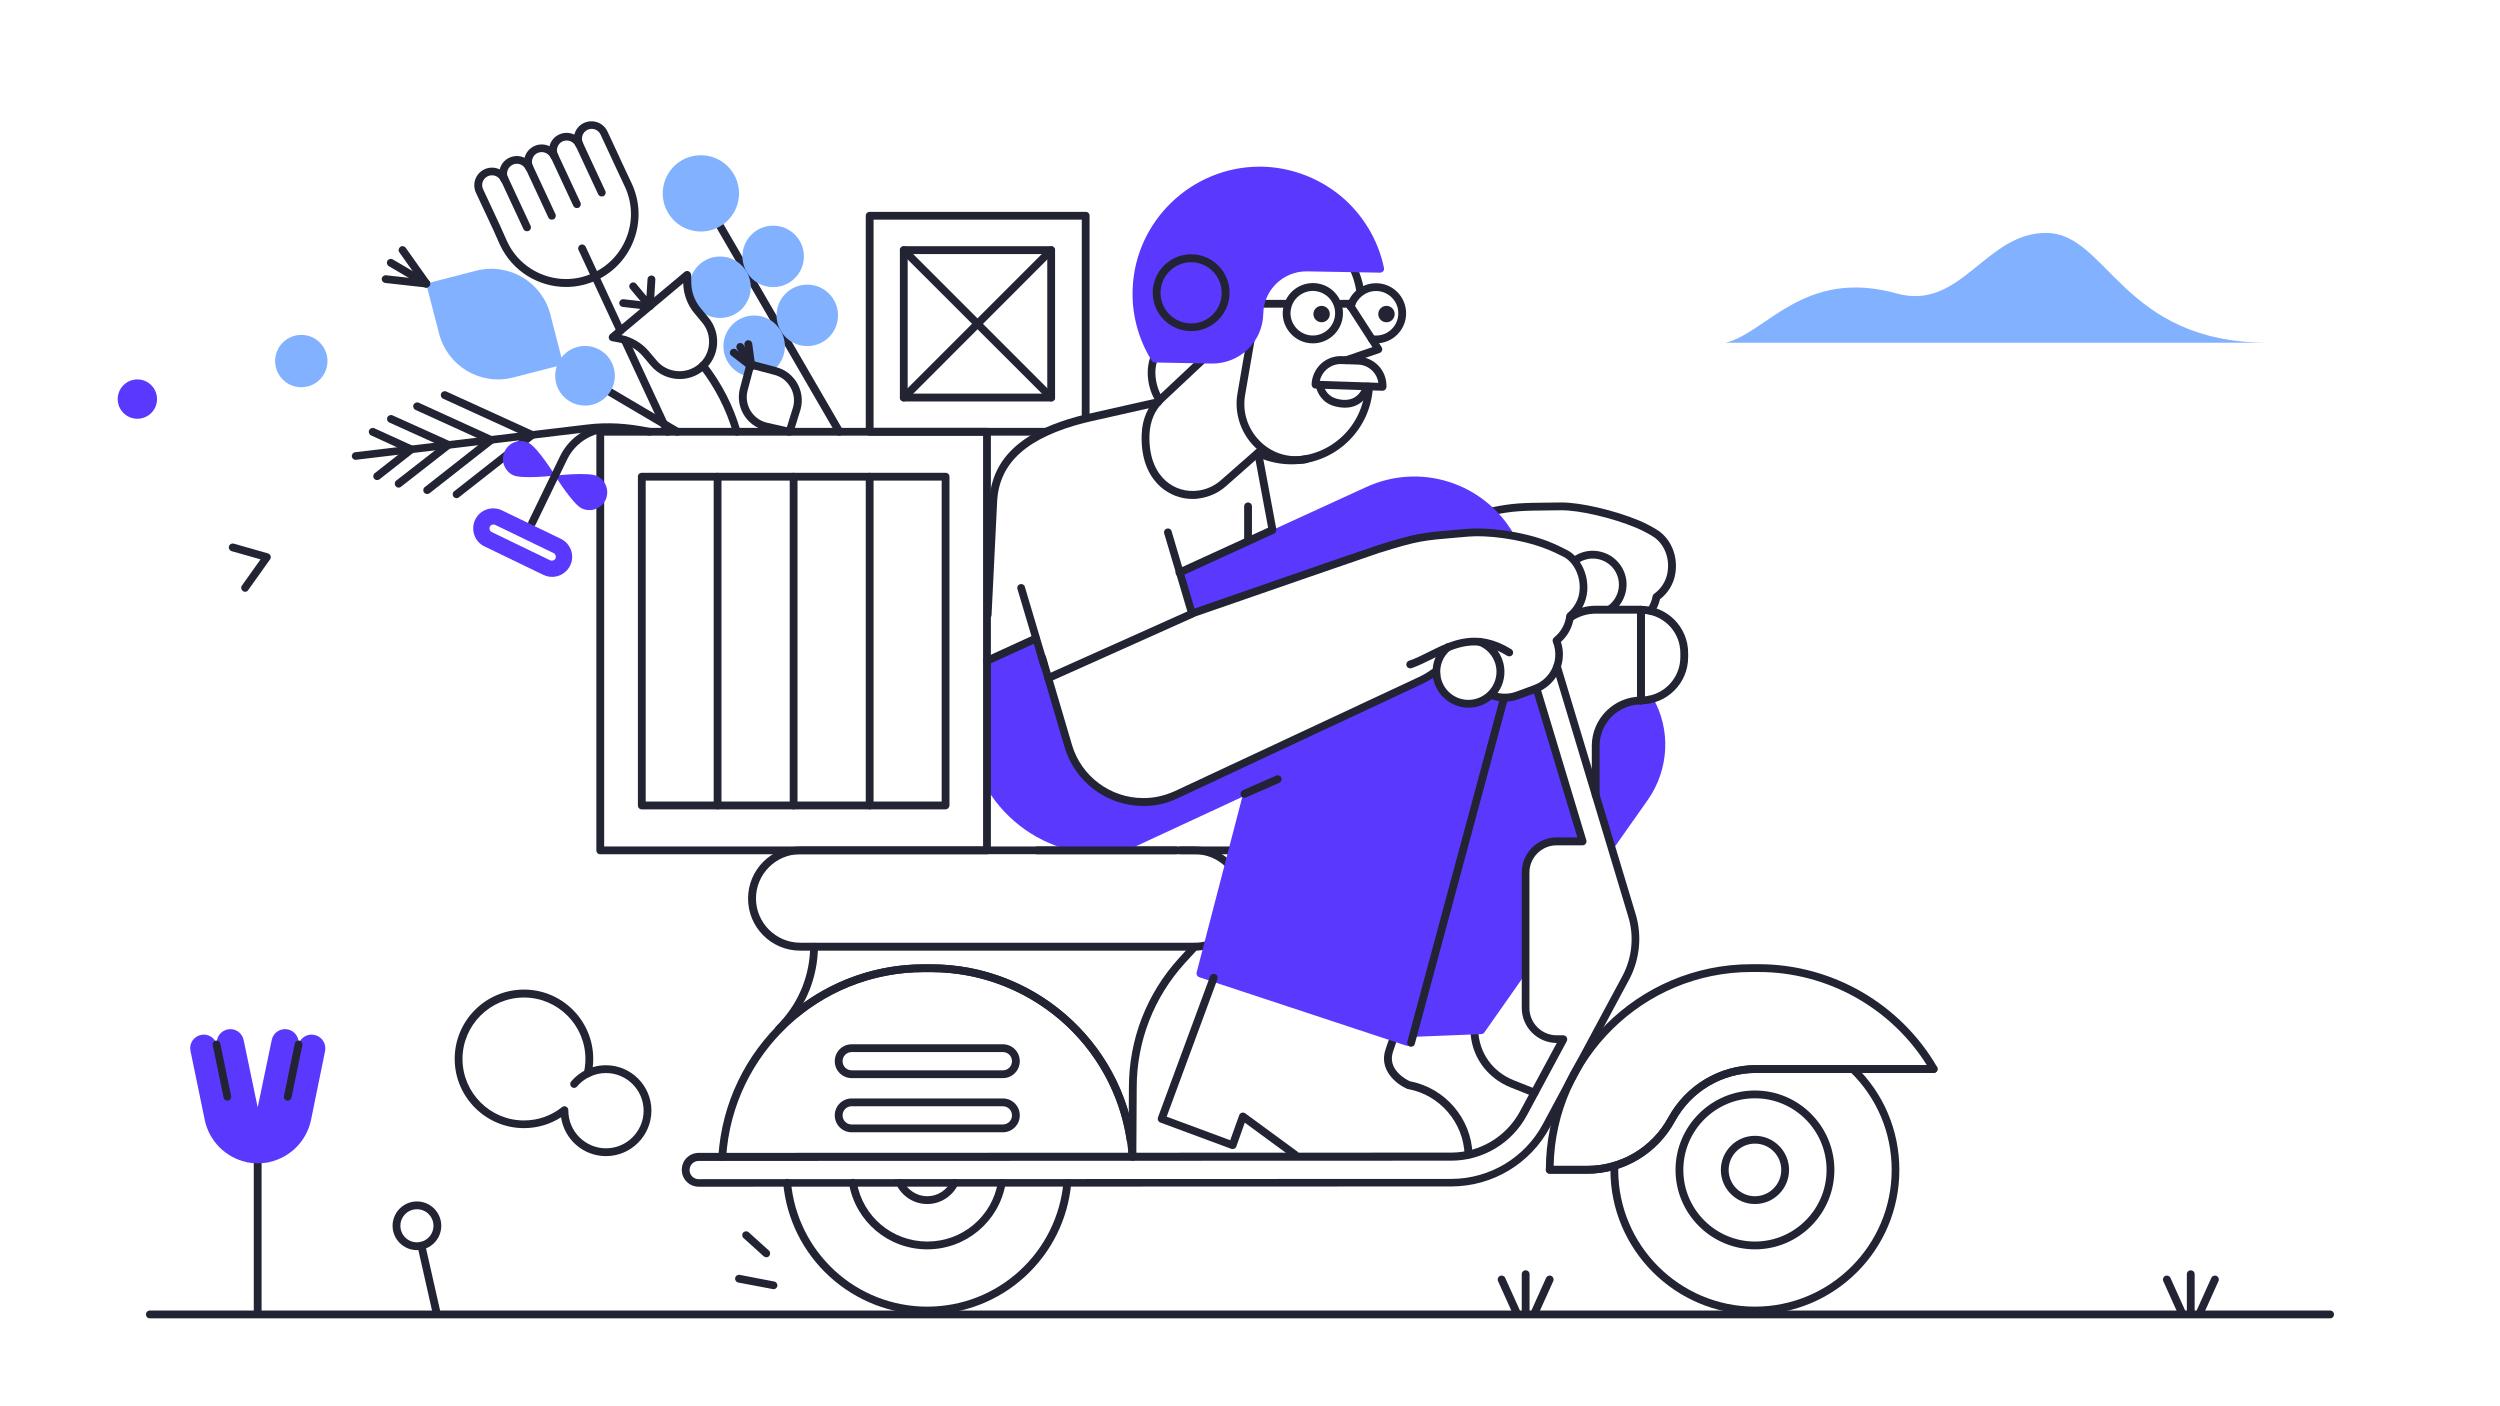 <?xml version="1.0" encoding="UTF-8"?><svg version="1.1" id="Layer_1" xmlns="http://www.w3.org/2000/svg" xmlns:xlink="http://www.w3.org/1999/xlink" x="0px" y="0px" viewBox="0 0 1920 1080" style="enable-background:new 0 0 1920 1080;" xml:space="preserve" width="1920px" height="1080px">

<g>
	<path d="M1178.5,842.2c-0.4,0-0.7-0.1-1.1-0.2l-16.9-6.7c-18.7-7.4-30.7-24.2-31.2-43.9c0-1.7,1.3-3,2.9-3.1
		c1.6,0,3,1.3,3.1,2.9c0.5,17.3,11,32,27.4,38.5l16.9,6.7c1.5,0.6,2.3,2.4,1.7,3.9C1180.8,841.5,1179.7,842.2,1178.5,842.2z" style="fill:#222433;"/>
</g>
<g>
	<path d="M951.9,656.1h-45.1c-1.7,0-3-1.3-3-3s1.3-3,3-3h45.1c1.7,0,3,1.3,3,3S953.5,656.1,951.9,656.1z" style="fill:#222433;"/>
</g>
<g>
	<path d="M917.5,730.1h-303c-22.1,0-40-17.9-40-40s17.9-40,40-40h303c10.7,0,20.7,4.2,28.3,11.7c1.2,1.2,1.2,3.1,0,4.2
		c-1.2,1.2-3.1,1.2-4.2,0c-6.4-6.4-15-10-24-10h-303c-18.7,0-34,15.3-34,34s15.3,34,34,34h303c3.2,0,6.3-0.4,9.3-1.3
		c1.6-0.5,3.3,0.5,3.7,2.1c0.5,1.6-0.5,3.3-2.1,3.7C924.9,729.6,921.3,730.1,917.5,730.1z" style="fill:#222433;"/>
</g>
<g>
	<path d="M1082.7,796.3c-1.6,0,72.3-259.7,72.3-259.7s13.5-2.3,25-7.9c8.1,26.9,24.6,89.2,35.4,117.4
		c-36.5-6.5-44.8,17.2-44.8,17.2c1-1.4,2,83.2,1,84.6l-31.6,45c-0.5,0.8-1.4,1.2-2.3,1.3l-54.9,2.2
		C1082.8,796.3,1082.7,796.3,1082.7,796.3z" style="fill:#5A38FD;"/>
</g>
<g>
	<path d="M1127.8,889.8c-1.6,0-2.9-1.3-3-2.9c-0.8-24.8-19.1-46.1-43.5-50.5c-0.2,0-0.4-0.1-0.7-0.2
		c-8.2-3.6-22.2-14.6-16.3-30.9l3.3-9.6c0.5-1.6,2.2-2.4,3.8-1.9c1.6,0.5,2.4,2.2,1.9,3.8l-3.3,9.6c-5.2,14.2,10.3,22.1,12.8,23.2
		c27,5.1,47.2,28.6,48.1,56.1C1130.9,888.3,1129.6,889.7,1127.8,889.8C1127.9,889.8,1127.9,889.8,1127.8,889.8z" style="fill:#222433;"/>
</g>
<g>
	<path d="M1267.7,472.2c-0.6,0-1.2-0.2-1.7-0.5c-1.4-0.9-1.7-2.8-0.8-4.2c2-2.9,3.4-6.2,4-9.6c0.1-0.8,0.6-1.4,1.2-1.9
		c5.5-3.9,9.3-10,10.3-16.7c1.7-10.5-2.3-20.9-10.2-26.6c-3.1-2.2-10.3-5.9-14-7.4c-18.5-7.7-43.9-13.6-57.8-13.4
		c-3,0-5.8,0.1-8.3,0.1c-21,0.2-28.1,0.3-44.7,3.7c-1.6,0.3-3.2-0.7-3.5-2.3c-0.3-1.6,0.7-3.2,2.3-3.5c17.2-3.6,25-3.7,45.9-3.9
		c2.6,0,5.3-0.1,8.3-0.1c0.2,0,0.5,0,0.7,0c14.7,0,40.6,6,59.5,13.9c3.9,1.6,11.6,5.5,15.2,8.1c9.7,7,14.6,19.7,12.6,32.4
		c-1.2,7.9-5.5,15.1-11.8,19.9c-0.9,3.9-2.5,7.5-4.7,10.8C1269.6,471.7,1268.7,472.2,1267.7,472.2z" style="fill:#222433;"/>
</g>
<g>
	<path d="M977.8,413.1c-1.4,0-2.7-1-2.9-2.5l-11.6-62.3c-0.3-1.6,0.8-3.2,2.4-3.5c1.6-0.3,3.2,0.8,3.5,2.4l11.6,62.3
		c0.3,1.6-0.8,3.2-2.4,3.5C978.1,413.1,977.9,413.1,977.8,413.1z" style="fill:#222433;"/>
</g>
<g>
	<path d="M958.5,421.9c-1.7,0-3-1.3-3-3v-30c0-1.7,1.3-3,3-3c1.7,0,3,1.3,3,3v30C961.5,420.6,960.2,421.9,958.5,421.9z" style="fill:#222433;"/>
</g>
<path d="M1162.2,409.6c-11-18.8-28.5-32.9-49.4-39.5c-21-6.7-43.6-5.2-63.6,4l-143.4,65.7c1.3,7.1,8.7,29.3,9.8,33.5
	c0.8-0.2,126.5-45.4,151.2-52.8c23.5-7,47.7-11.4,72.4-9.9c6.7,0.4,16.5-1.8,23.1,1.6C1162.3,410.7,1162.3,409.7,1162.2,409.6z" style="fill:#5A38FD;"/>
<g>
	<path d="M905.8,442.8c-1.1,0-2.2-0.6-2.7-1.8c-0.7-1.5,0-3.3,1.5-4l71.4-32.7c1.5-0.7,3.3,0,4,1.5c0.7,1.5,0,3.3-1.5,4
		l-71.4,32.7C906.7,442.7,906.2,442.8,905.8,442.8z" style="fill:#222433;"/>
</g>
<path d="M1145.1,533.4c-1.1,1.1-15,12.5-30.7,3.1c-8.5-5.1-11.8-20.9-11.9-21.2c-3,2-204.3,97.9-213.3,100.1
	c-11.3,2.8-31.3-4.3-42.2-8.1c-27.2-9.4-47.1-98.5-51.1-117.3c-0.2,0.1-0.3,0.2-0.4,0.2l-37.6,17.2c-1.5,0.7-2.2,2.5-1.5,4
	c0.5,1.1-0.6,86.2,0.5,86.2c-1.5,0.8-2,2.6-1.2,4.1c13.9,25.6,37.5,43.7,64.9,50.9c8.5,2.2,41.8,2,43.2,1.3l90.3-41.9L919,746.9
	c-0.4,1.5,0.5,3.1,2,3.6l158.9,52.5c0.3,0.1,0.6,0.2,0.9,0.2c0.5,0,1-0.1,1.4-0.4c0.7-0.4,1.3-1.1,1.5-1.9l71.3-264.3
	C1155.2,536.5,1146.8,534.6,1145.1,533.4z" style="fill:#5A38FD;"/>
<g>
	<path d="M757.9,510.6c-1.1,0-2.2-0.6-2.7-1.8c-0.7-1.5,0-3.3,1.5-4l37.6-17.2c1.5-0.7,3.3,0,4,1.5c0.7,1.5,0,3.3-1.5,4
		l-37.6,17.2C758.8,510.5,758.3,510.6,757.9,510.6z" style="fill:#222433;"/>
</g>
<g>
	<path d="M1083.7,803.9c-0.3,0-0.5,0-0.8-0.1c-1.6-0.4-2.5-2.1-2.1-3.7l71.3-264.3c0.4-1.6,2.1-2.5,3.7-2.1
		c1.6,0.4,2.5,2.1,2.1,3.7l-71.3,264.3C1086.3,803,1085.1,803.9,1083.7,803.9z" style="fill:#222433;"/>
</g>
<path d="M1325.2,263.2h416.5c-112,0-122.8-83.8-169.9-84.3s-65.6,60.2-115.1,46.5C1385.2,205.5,1356.4,256,1325.2,263.2
	z" style="fill:#82B1FF;"/>
<g>
	<path d="M335.2,1011c-1.4,0-2.6-0.9-2.9-2.3l-11.6-51.3c-0.4-1.6,0.7-3.2,2.3-3.6c1.6-0.4,3.2,0.7,3.6,2.3l11.6,51.3
		c0.4,1.6-0.7,3.2-2.3,3.6C335.7,1011,335.5,1011,335.2,1011z" style="fill:#222433;"/>
</g>
<g>
	<path d="M320.2,960.1c-10.3,0-18.7-8.4-18.7-18.7s8.4-18.7,18.7-18.7s18.7,8.4,18.7,18.7S330.6,960.1,320.2,960.1z
		 M320.2,928.7c-7,0-12.7,5.7-12.7,12.7s5.7,12.7,12.7,12.7s12.7-5.7,12.7-12.7S327.3,928.7,320.2,928.7z" style="fill:#222433;"/>
</g>
<g>
	<path d="M197.9,1011.6c-1.7,0-3-1.3-3-3V882.2c0-1.7,1.3-3,3-3s3,1.3,3,3v126.4
		C200.9,1010.3,199.5,1011.6,197.9,1011.6z" style="fill:#222433;"/>
</g>
<path d="M241.4,794.8c-5.7-1.2-11.2,2.5-12.3,8.1l0,0c1.2-5.7-2.5-11.2-8.1-12.3c-5.7-1.2-11.2,2.5-12.3,8.1l-10.8,51.8
	l-10.8-51.8c-1.2-5.7-6.7-9.3-12.3-8.1c-5.7,1.2-9.3,6.7-8.1,12.3c-1.2-5.7-6.7-9.3-12.3-8.1c-5.7,1.2-9.3,6.7-8.1,12.3l1.4,6.8
	l9.5,46c3.3,16.3,15.9,29,32.1,32.6v0.1l0,0c5.8,1.1,11.7,1.1,17.5,0l0,0v-0.1c16.2-3.6,28.8-16.3,32.1-32.6l9.4-46l1.4-6.8
	C250.7,801.4,247.1,795.9,241.4,794.8L241.4,794.8z" style="fill:#5A38FD;"/>
<g>
	<path d="M174.6,845.3c-1.4,0-2.6-1-2.9-2.4l-8.3-40.2c-0.3-1.6,0.7-3.2,2.3-3.5c1.6-0.3,3.2,0.7,3.5,2.3l8.3,40.2
		c0.3,1.6-0.7,3.2-2.3,3.5C175.1,845.3,174.8,845.3,174.6,845.3z" style="fill:#222433;"/>
</g>
<g>
	<path d="M221,845.3c-0.2,0-0.4,0-0.6-0.1c-1.6-0.3-2.7-1.9-2.3-3.5l8.3-40.2c0.3-1.6,1.9-2.7,3.5-2.3
		c1.6,0.3,2.7,1.9,2.3,3.5l-8.3,40.2C223.6,844.3,222.3,845.3,221,845.3z" style="fill:#222433;"/>
</g>
<g>
	<path d="M803.2,334.6H667.9c-1.7,0-3-1.3-3-3V165.7c0-1.7,1.3-3,3-3h165.9c1.7,0,3,1.3,3,3v155.6c0,1.7-1.3,3-3,3
		s-3-1.3-3-3V168.7H670.9v159.9h132.4c1.7,0,3,1.3,3,3S804.9,334.6,803.2,334.6z" style="fill:#222433;"/>
</g>
<g>
	<path d="M807.4,308.3H694.1c-1.7,0-3-1.3-3-3V192.1c0-1.7,1.3-3,3-3h113.2c1.7,0,3,1.3,3,3v113.2
		C810.4,307,809,308.3,807.4,308.3z M697.1,302.3h107.2V195.1H697.1V302.3z" style="fill:#222433;"/>
</g>
<g>
	<path d="M1225.5,610.5v-43c11.6-23.8,16.3-27.5,38.6-28.7c-0.8-1.4-0.3-3.3,1.1-4.1c1.4-0.8,3.3-0.3,4.1,1.1
		c14.1,24.3,12.6,55.1-3.7,78.4l-26,36.9C1239.1,651.9,1224.6,611.8,1225.5,610.5z" style="fill:#5A38FD;"/>
</g>
<g>
	<path d="M903,656.1H796.7c-1.7,0-3-1.3-3-3s1.3-3,3-3H903c1.7,0,3,1.3,3,3S904.6,656.1,903,656.1z" style="fill:#222433;"/>
</g>
<g>
	<path d="M1127.8,889.4" style="fill:none;stroke:#222433;stroke-width:6;stroke-linecap:round;stroke-linejoin:round;stroke-miterlimit:10;"/>
</g>
<g>
	<path d="M994.6,889.8c-0.6,0-1.2-0.2-1.8-0.6l-36.8-27l-6.5,18.3c-0.3,0.8-0.8,1.4-1.6,1.7c-0.7,0.3-1.6,0.4-2.3,0.1
		l-54.5-20.2c-1.6-0.6-2.3-2.3-1.8-3.9l40-108.3c0.6-1.6,2.3-2.3,3.9-1.8c1.6,0.6,2.3,2.3,1.8,3.9L896,857.6l48.8,18.1l6.9-19.2
		c0.3-0.9,1-1.6,1.9-1.9c0.9-0.3,1.9-0.1,2.7,0.4l40.1,29.4c1.3,1,1.6,2.9,0.6,4.2C996.5,889.4,995.5,889.8,994.6,889.8z" style="fill:#222433;"/>
</g>
<g>
	<path d="M758.4,475.4c0,0-0.1,0-0.1,0c-1.7-0.1-2.9-1.5-2.8-3.1l4.3-87.3c2.1-43.6,42.4-58.7,72.5-66.4l56.4-12.7
		c1.6-0.4,3.2,0.6,3.6,2.3s-0.6,3.2-2.3,3.6l-56.3,12.7c-44.8,11.4-66.4,30.7-67.9,60.8l-4.3,87.3
		C761.3,474.2,760,475.4,758.4,475.4z" style="fill:#222433;"/>
</g>
<g>
	<path d="M890.7,310.2c-0.9,0-1.8-0.4-2.4-1.2c-6.1-7.8-10.5-26.3-2.6-39.4c0.9-1.4,2.7-1.9,4.1-1
		c1.4,0.9,1.9,2.7,1,4.1c-6.8,11.2-2.2,27,2.2,32.6c1,1.3,0.8,3.2-0.5,4.2C892,310,891.3,310.2,890.7,310.2z" style="fill:#222433;"/>
</g>
<g>
	<path d="M988.8,236.3H968c-1.7,0-3-1.3-3-3s1.3-3,3-3h20.9c1.7,0,3,1.3,3,3S990.5,236.3,988.8,236.3z" style="fill:#222433;"/>
</g>
<g>
	<path d="M915.9,383.2c-9.1,0-17.8-3.3-24.7-9.4c-7-6.3-15.2-18.3-14.4-40.2c0.4-11.9,5-22.3,12.8-29.4l32.3-30.3
		c1.2-1.1,3.1-1.1,4.2,0.1c1.1,1.2,1.1,3.1-0.1,4.2l-32.3,30.3c-6.6,6-10.5,15-10.9,25.2c-0.7,19.6,6.4,30.1,12.4,35.5
		c6.9,6.2,16.2,8.9,25.5,7.5c6.1-0.9,11.8-3.5,16.5-7.5l27-23.7c0.9-0.8,2.2-1,3.3-0.5c7.7,3.7,15.9,5.6,24.5,5.6
		c30.2,0,55-23.6,56.5-53.8c0.1-1.7,1.5-2.9,3.1-2.8c1.7,0.1,2.9,1.5,2.8,3.1c-1.7,33.3-29.1,59.5-62.5,59.5
		c-8.8,0-17.3-1.8-25.3-5.3l-25.5,22.5c-5.6,4.8-12.4,7.8-19.5,8.9C919.7,383.1,917.8,383.2,915.9,383.2z" style="fill:#222433;"/>
</g>
<g>
	<path d="M1044.5,225.2c-1.4,0-2.7-1-3-2.5c-0.9-5.3-2.5-10.5-4.8-15.3c-0.7-1.5-0.1-3.3,1.4-4c1.5-0.7,3.3-0.1,4,1.4
		c2.5,5.4,4.3,11.1,5.3,16.9c0.3,1.6-0.8,3.2-2.5,3.4C1044.8,225.2,1044.6,225.2,1044.5,225.2z" style="fill:#222433;"/>
</g>
<g>
	<path d="M1056.9,263.7c-1.3,0-2.6-0.1-3.8-0.3c-1.6-0.3-2.7-1.8-2.5-3.4s1.8-2.7,3.4-2.5c0.9,0.2,1.9,0.2,2.8,0.2
		c9.5,0,17.1-7.7,17.1-17.1c0-9.5-7.7-17.1-17.1-17.1c-7.8,0-14.6,5.3-16.6,12.8c-0.4,1.6-2.1,2.6-3.7,2.1c-1.6-0.4-2.6-2.1-2.1-3.7
		c2.7-10.2,11.9-17.2,22.4-17.2c12.8,0,23.1,10.4,23.1,23.1S1069.6,263.7,1056.9,263.7z" style="fill:#222433;"/>
</g>
<g>
	<path d="M1033.8,279.6c-1.2,0-2.4-0.8-2.8-2c-0.5-1.6,0.3-3.3,1.9-3.8l21.1-7.2l-20.4-31.6c-0.9-1.4-0.5-3.2,0.9-4.1
		c1.4-0.9,3.2-0.5,4.1,0.9l22.5,34.8c0.5,0.8,0.6,1.7,0.3,2.6s-1,1.6-1.9,1.9l-24.7,8.5C1034.5,279.6,1034.2,279.6,1033.8,279.6z" style="fill:#222433;"/>
</g>
<g>
	<path d="M1033,313.1c-2.3,0-4.8-0.3-7.6-1c-10-2.6-13.6-10-15-15.8c-0.4-1.6,0.6-3.2,2.2-3.6c1.6-0.4,3.2,0.6,3.6,2.2
		c1.4,6.1,5,9.9,10.6,11.4c14.3,3.7,19-6,20.4-10.4c0.5-1.6,2.2-2.4,3.8-1.9c1.6,0.5,2.4,2.2,1.9,3.8
		C1052.2,300.5,1047.4,313.1,1033,313.1z" style="fill:#222433;"/>
</g>
<g>
	<path d="M1008.3,263.7c-1.8,0-3.5-0.2-5.3-0.6c-6-1.4-11.1-5.1-14.4-10.4s-4.3-11.5-2.8-17.5l0,0
		c2.9-12.4,15.4-20.1,27.8-17.2c12.4,2.9,20.1,15.4,17.2,27.8C1028.3,256.5,1018.8,263.7,1008.3,263.7z M991.6,236.6
		c-1.1,4.5-0.3,9.1,2.1,12.9c2.4,3.9,6.2,6.6,10.6,7.7c9.2,2.2,18.4-3.5,20.6-12.7c2.2-9.2-3.5-18.4-12.7-20.6
		C1003.1,221.7,993.8,227.4,991.6,236.6L991.6,236.6z" style="fill:#222433;"/>
</g>
<circle cx="1015" cy="241.2" r="6.3" style="fill:#222433;"/>
<circle cx="1064.8" cy="241.2" r="6.3" style="fill:#222433;"/>
<g>
	<path d="M995.1,356.3c-12.1,0-23.6-4.9-32.3-13.9c-10.3-10.7-15-25.8-12.4-40.4l7.2-41.7c0.3-1.6,1.8-2.7,3.5-2.4
		c1.6,0.3,2.7,1.8,2.4,3.5l-7.2,41.7c-2.3,12.9,1.7,25.7,10.8,35.2c8.8,9.1,21,13.4,33.4,11.7c0.7-0.1,1.3-0.2,1.9-0.3
		c1.6-0.3,3.2,0.8,3.5,2.5s-0.8,3.2-2.5,3.5c-0.6,0.1-1.3,0.2-2.1,0.3C999.3,356.2,997.2,356.3,995.1,356.3z" style="fill:#222433;"/>
</g>
<g>
	<path d="M1061.8,300.1c0,0-0.1,0-0.1,0l-51.5-1.7c-0.8,0-1.6-0.4-2.1-1s-0.8-1.4-0.8-2.2c0.2-6,2.8-11.6,7.1-15.7
		c4.4-4.1,10.1-6.2,16.1-6l12.6,0.4c6,0.2,11.6,2.8,15.7,7.1c4.1,4.4,6.2,10.1,6,16.1C1064.7,298.9,1063.4,300.1,1061.8,300.1z
		 M1013.6,292.5l45,1.5c-0.5-3.3-1.9-6.3-4.2-8.8c-3-3.2-7.1-5.1-11.5-5.2l-12.6-0.4c0,0,0,0,0,0c-4.4-0.2-8.5,1.4-11.8,4.4
		C1016,286.3,1014.3,289.3,1013.6,292.5z" style="fill:#222433;"/>
</g>
<g>
	<path d="M869.7,891.3C869.7,891.3,869.7,891.3,869.7,891.3c-1.7,0-3-1.4-3-3L867,835c0-36.8,13.7-72,38.5-99.2
		l9.8-10.7c1.1-1.2,3-1.3,4.2-0.2c1.2,1.1,1.3,3,0.2,4.2l-9.8,10.7C886.2,765.9,873,799.7,873,835l-0.3,53.3
		C872.7,890,871.4,891.3,869.7,891.3z" style="fill:#222433;"/>
</g>
<g>
	<path d="M598.1,793.5c-0.7,0-1.5-0.3-2-0.8c-1.2-1.1-1.3-3-0.2-4.2l3.5-3.8c14.5-15.7,22.6-36.2,22.8-57.6
		c0-1.7,1.4-3,3-3c1.7,0,3,1.4,3,3c-0.2,22.9-8.8,44.8-24.4,61.6l-3.5,3.8C599.8,793.2,599,793.5,598.1,793.5z" style="fill:#222433;"/>
</g>
<g>
	<path d="M1789.5,1012.5H115.1c-1.7,0-3-1.3-3-3s1.3-3,3-3h1674.4c1.7,0,3,1.3,3,3S1791.2,1012.5,1789.5,1012.5z" style="fill:#222433;"/>
</g>
<g>
	<path d="M1225.5,613.5c-1.7,0-3-1.3-3-3v-37.7c0-20.8,17-37.8,37.8-37.8c1.7,0,3,1.3,3,3s-1.3,3-3,3
		c-17.5,0-31.8,14.3-31.8,31.8v37.7C1228.5,612.1,1227.2,613.5,1225.5,613.5z" style="fill:#222433;"/>
</g>
<g>
	<path d="M1347.8,1009.5c-61.2,0-111-49.8-111-111c0-1.1,0-2.2,0-3.3c0-1.7,1.4-3,3.1-2.9c1.7,0,3,1.4,2.9,3.1
		c0,1,0,2.1,0,3.1c0,57.9,47.1,105,105,105s105-47.1,105-105c0-28.6-11.3-55.4-31.9-75.4c-1.2-1.2-1.2-3.1-0.1-4.2
		c1.2-1.2,3.1-1.2,4.2-0.1c21.7,21.1,33.7,49.4,33.7,79.7C1458.8,959.7,1409.1,1009.5,1347.8,1009.5z" style="fill:#222433;"/>
</g>
<g>
	<path d="M1347.8,959.5c-33.6,0-61-27.4-61-61s27.4-61,61-61s61,27.4,61,61S1381.5,959.5,1347.8,959.5z M1347.8,843.5
		c-30.3,0-55,24.7-55,55s24.7,55,55,55s55-24.7,55-55S1378.2,843.5,1347.8,843.5z" style="fill:#222433;"/>
</g>
<g>
	<path d="M1347.8,924.7c-14.4,0-26.2-11.8-26.2-26.2s11.8-26.2,26.2-26.2c14.4,0,26.2,11.8,26.2,26.2
		S1362.3,924.7,1347.8,924.7z M1347.8,878.3c-11.1,0-20.2,9.1-20.2,20.2s9.1,20.2,20.2,20.2c11.1,0,20.2-9.1,20.2-20.2
		S1359,878.3,1347.8,878.3z" style="fill:#222433;"/>
</g>
<g>
	<path d="M712.1,1009.5c-27.9,0-54.5-10.4-75.1-29.2c-20.4-18.7-33-44.2-35.5-71.6c-0.1-1.7,1.1-3.1,2.7-3.3
		c1.7-0.2,3.1,1.1,3.3,2.7c2.4,26,14.3,50,33.6,67.8c19.4,17.8,44.6,27.6,71,27.6c26.4,0,51.6-9.8,71-27.6
		c19.3-17.7,31.2-41.8,33.6-67.7c0.1-1.6,1.6-2.9,3.3-2.7c1.6,0.1,2.9,1.6,2.7,3.3c-2.5,27.5-15.1,52.9-35.5,71.6
		C766.7,999.2,740,1009.5,712.1,1009.5z" style="fill:#222433;"/>
</g>
<g>
	<path d="M712.1,959.5c-29.8,0-55.1-21.3-60.1-50.6c-0.3-1.6,0.8-3.2,2.5-3.5c1.6-0.3,3.2,0.8,3.5,2.5
		c4.5,26.5,27.3,45.6,54.2,45.6c26.9,0,49.7-19.2,54.2-45.6c0.3-1.6,1.8-2.7,3.5-2.4c1.6,0.3,2.7,1.8,2.4,3.5
		C767.2,938.2,741.9,959.5,712.1,959.5z" style="fill:#222433;"/>
</g>
<g>
	<path d="M712.1,924.7c-10.1,0-19.4-5.9-23.7-15c-0.7-1.5-0.1-3.3,1.4-4c1.5-0.7,3.3-0.1,4,1.4
		c3.3,7,10.5,11.6,18.3,11.6c7.8,0,15-4.5,18.3-11.6c0.7-1.5,2.5-2.1,4-1.4c1.5,0.7,2.1,2.5,1.4,4
		C731.5,918.8,722.2,924.7,712.1,924.7z" style="fill:#222433;"/>
</g>
<g>
	<path d="M554.7,891.4c-0.1,0-0.1,0-0.2,0c-1.7-0.1-2.9-1.5-2.8-3.2c5.3-82.8,74.5-147.6,157.6-147.6h5.9
		c83,0,152.2,64.8,157.6,147.5c0.1,1.7-1.1,3.1-2.8,3.2c-1.7,0.1-3.1-1.1-3.2-2.8c-5.2-79.6-71.8-141.9-151.6-141.9h-5.9
		c-79.9,0-146.5,62.4-151.6,142C557.6,890.2,556.2,891.4,554.7,891.4z" style="fill:#222433;"/>
</g>
<g>
	<path d="M868.3,878.5c-1.5,0-2.7-1.1-3-2.6c-5.4-36-23.6-68.8-51.1-92.5c-27.6-23.7-62.8-36.8-99.1-36.8h-5.9
		c-34.8,0-68.7,12-95.6,33.8c-1.3,1-3.2,0.8-4.2-0.4c-1-1.3-0.8-3.2,0.4-4.2c27.9-22.7,63.2-35.2,99.4-35.2h5.9
		c37.8,0,74.4,13.6,103,38.3c28.6,24.7,47.5,58.8,53.1,96.2c0.2,1.6-0.9,3.2-2.5,3.4C868.6,878.5,868.5,878.5,868.3,878.5z" style="fill:#222433;"/>
</g>
<g>
	<path d="M1218.8,901.4h-28.6c-1.7,0-3-1.3-3-3c0-87.1,70.8-157.9,157.9-157.9h5.9c56.2,0.1,108.6,30.4,136.7,79
		c0.5,0.9,0.5,2.1,0,3s-1.5,1.5-2.6,1.5h-136.3c-26.1,0-49.9,14.2-62.4,37.1C1272.9,886,1247,901.4,1218.8,901.4z M1193.2,895.4
		h25.6c26.1,0,49.9-14.2,62.4-37.1c13.5-24.8,39.4-40.3,67.6-40.3h131c-27.6-44.1-76.5-71.4-128.8-71.5h-5.9
		C1262.3,746.5,1194.8,813,1193.2,895.4z" style="fill:#222433;"/>
</g>
<g>
	<path d="M1218.8,901.4h-28.6c-1.7,0-3-1.3-3-3s1.3-3,3-3h28.6c26.1,0,49.9-14.2,62.4-37.1
		c13.5-24.8,39.4-40.3,67.6-40.3H1485c1.7,0,3,1.3,3,3s-1.3,3-3,3h-136.3c-26.1,0-49.9,14.2-62.4,37.1
		C1272.9,886,1247,901.4,1218.8,901.4z" style="fill:#222433;"/>
</g>
<g>
	<path d="M1260.3,540.9c-1.7,0-3-1.3-3-3v-69.6c0-1.7,1.3-3,3-3c20,0,36.2,16.2,36.2,36.2v3.2
		C1296.5,524.7,1280.3,540.9,1260.3,540.9z M1263.3,471.5v63.3c15.2-1.5,27.2-14.4,27.2-30.1v-3.2
		C1290.5,485.9,1278.6,473,1263.3,471.5z" style="fill:#222433;"/>
</g>
<g>
	<path d="M536.6,911.4c-7.2,0-13-5.8-13-13c0-7.2,5.8-13,13-13l578-0.2c22-0.1,42.2-12.2,52.7-31.6l28.3-52.6h0
		c-14.8,0-26.9-12.1-26.9-26.9V670c0-14.8,12.1-26.9,26.9-26.9h15.8l-34.2-113.5c-0.5-1.6,0.4-3.3,2-3.7c1.6-0.5,3.3,0.4,3.7,2
		l35.4,117.4c0.3,0.9,0.1,1.9-0.5,2.7c-0.6,0.8-1.5,1.2-2.4,1.2h-19.9c-11.5,0-20.9,9.4-20.9,20.9v104.1c0,11.5,9.4,20.9,20.9,20.9
		h5.1c1.1,0,2,0.6,2.6,1.5c0.5,0.9,0.6,2,0.1,3l-30.7,57.1c-11.5,21.3-33.7,34.6-57.9,34.7l-578.1,0.2c-3.9,0-7,3.1-7,7
		c0,3.9,3.1,7,7,7l578.1-0.2c29.4-0.1,56.3-16.2,70.2-42.1l61.1-113.7c7.5-14,9.1-30.6,4.5-45.6L1193,513c-0.5-1.6,0.4-3.3,2-3.7
		c1.6-0.5,3.3,0.4,3.7,2l57.5,190.8c5,16.5,3.2,34.8-5,50.2L1190.2,866c-15,27.8-43.9,45.1-75.5,45.2L536.6,911.4z" style="fill:#222433;"/>
</g>
<g>
	<g>
		<path d="M770.2,869.6H654.1c-7.2,0-13-5.8-13-13s5.8-13,13-13h116.1c7.2,0,13,5.8,13,13S777.4,869.6,770.2,869.6z
			 M654.1,849.6c-3.9,0-7,3.1-7,7s3.1,7,7,7h116.1c3.9,0,7-3.1,7-7s-3.1-7-7-7H654.1z" style="fill:#222433;"/>
	</g>
</g>
<g>
	<g>
		<path d="M770.2,828H654.1c-7.2,0-13-5.8-13-13s5.8-13,13-13h116.1c7.2,0,13,5.8,13,13S777.4,828,770.2,828z
			 M654.1,808c-3.9,0-7,3.1-7,7s3.1,7,7,7h116.1c3.9,0,7-3.1,7-7s-3.1-7-7-7H654.1z" style="fill:#222433;"/>
	</g>
</g>
<g>
	<path d="M805,523.8c-1.1,0-2.2-0.7-2.7-1.8c-0.7-1.5,0-3.3,1.5-4l108.1-48.4l-17.8-59.9c-0.5-1.6,0.4-3.3,2-3.7
		c1.6-0.5,3.3,0.4,3.7,2l18.5,62.5c0.4,1.4-0.3,3-1.6,3.6l-110.5,49.5C805.8,523.7,805.4,523.8,805,523.8z" style="fill:#222433;"/>
</g>
<g>
	<path d="M955.7,612.7c-1.2,0-2.3-0.7-2.7-1.8c-0.7-1.5,0-3.3,1.5-4l25.5-11.2c1.5-0.7,3.3,0,4,1.5c0.7,1.5,0,3.3-1.5,4
		l-25.5,11.2C956.5,612.6,956.1,612.7,955.7,612.7z" style="fill:#222433;"/>
</g>
<g>
	<g>
		<path d="M1236.9,470.6c-0.9,0-1.8-0.4-2.4-1.2c-1-1.3-0.7-3.2,0.6-4.2c4.3-3.2,7.1-7.8,8-13.1
			c0.8-5.3-0.5-10.6-3.6-14.9c-3.2-4.3-7.8-7.1-13.1-8c-5.3-0.8-10.6,0.5-14.9,3.6c-1.3,1-3.2,0.7-4.2-0.6c-1-1.3-0.7-3.2,0.6-4.2
			c5.6-4.1,12.5-5.8,19.3-4.7c6.9,1.1,12.9,4.7,17,10.3s5.8,12.5,4.7,19.3s-4.7,12.9-10.3,17
			C1238.2,470.4,1237.6,470.6,1236.9,470.6z" style="fill:#222433;"/>
	</g>
</g>
<g>
	<path d="M1260.2,541c-1.7,0-3-1.3-3-3v-66.7h-31.8c-6.4,0-12.6,1.9-17.9,5.5c-1.4,0.9-3.2,0.6-4.2-0.8
		c-0.9-1.4-0.6-3.2,0.8-4.2c6.3-4.3,13.6-6.6,21.3-6.6h34.8c1.7,0,3,1.3,3,3V538C1263.2,539.7,1261.9,541,1260.2,541z" style="fill:#222433;"/>
</g>
<g>
	<path d="M878.6,619c-0.2,0-0.4,0-0.7,0c-27.7,0-52.5-18.6-60.3-45.2l-20-67.7c-0.5-1.6,0.4-3.3,2-3.7
		c1.6-0.5,3.3,0.4,3.7,2l20,67.7c7.1,24.1,29.5,40.8,54.6,40.8c8.2,0.1,16.3-1.7,24.3-5.3l187.8-87.8c3.2-1.5,6.4-3.4,9.3-5.5
		c1-0.7,2.2-0.8,3.2-0.2c0.7,0.4,1,0.6,1.2,0.8c0.1,0.1,0.3,0.1,0.6,0.3c1.5,0.6,2.3,2.4,1.6,3.9c-0.6,1.5-2.4,2.3-3.9,1.6
		c-0.4-0.2-0.7-0.3-0.9-0.4c-2.8,1.9-5.7,3.5-8.7,4.9l-187.8,87.8C896.2,617.1,887.4,619,878.6,619z" style="fill:#222433;"/>
</g>
<g>
	<path d="M1155.8,538.8c-3.4,0-6.8-0.6-10.1-1.7c-1.6-0.5-2.4-2.2-1.9-3.8c0.5-1.6,2.2-2.4,3.8-1.9
		c5.4,1.9,11.4,1.8,16.8-0.2l13.6-5c9.2-3.4,15.6-11.9,16.4-21.6c0.3-3.9-0.3-7.8-1.8-11.5c-0.5-1.2-0.1-2.6,0.9-3.5
		c5.3-4.2,8.6-10.2,9.4-16.8c0.1-0.8,0.5-1.5,1.1-2c5.2-4.3,8.6-10.6,9.1-17.3c1-12.1-5.3-22.1-12-25.7c-3.4-1.8-9.9-4.9-14.6-6.6
		c-19.6-7.5-44.8-10.3-58.6-9.1c-2.9,0.2-5.7,0.5-8.2,0.7c-26.3,2.2-31.1,2.6-59.6,11.6c-0.1,0-0.1,0-0.2,0
		c-3,0.9-95.3,32.9-143.7,49.7c-1.6,0.5-3.3-0.3-3.8-1.8c-0.5-1.6,0.3-3.3,1.8-3.8c14.3-5,138.1-48,144.1-49.8l0,0
		c29.1-9.2,34.6-9.7,60.9-11.9c2.5-0.2,5.2-0.4,8.2-0.7c14.5-1.2,40.8,1.7,61.2,9.5c4.9,1.9,11.7,5.1,15.2,7
		c8.5,4.5,16.4,16.8,15.2,31.5c-0.7,7.9-4.4,15.4-10.4,20.7c-1.1,7.1-4.5,13.4-9.8,18.2c1.3,3.9,1.8,8.1,1.4,12.2
		c-1,12.1-9,22.6-20.4,26.8l-13.6,5C1163,538.2,1159.4,538.8,1155.8,538.8z" style="fill:#222433;"/>
</g>
<g>
	<path d="M1083,513.3c-1.2,0-2.4-0.8-2.8-2c-0.5-1.6,0.3-3.3,1.8-3.8c5.2-1.8,10.3-4.3,15.6-7
		c17.2-8.6,36.7-18.2,63.1-1.9c1.4,0.9,1.8,2.7,1,4.1c-0.9,1.4-2.7,1.8-4.1,1c-23.6-14.6-40-6.4-57.3,2.2
		c-5.3,2.6-10.8,5.4-16.3,7.3C1083.6,513.3,1083.3,513.3,1083,513.3z" style="fill:#222433;"/>
</g>
<g>
	<path d="M1127.8,543.5c-15.2,0-27.6-12.4-27.6-27.6c0-8.2,3.6-15.9,9.8-21.1c1.3-1.1,3.2-0.9,4.2,0.4
		c1.1,1.3,0.9,3.2-0.4,4.2c-4.9,4.1-7.7,10.1-7.7,16.5c0,11.9,9.7,21.6,21.6,21.6s21.6-9.7,21.6-21.6c0-8.9-5.6-17.1-14-20.2
		c-1.6-0.6-2.3-2.3-1.7-3.9c0.6-1.6,2.3-2.3,3.9-1.7c10.7,4,17.9,14.4,17.9,25.8C1155.5,531.1,1143.1,543.5,1127.8,543.5z" style="fill:#222433;"/>
</g>
<g>
	<path d="M801.8,513.3c-1.3,0-2.5-0.8-2.9-2.1l-17.5-58.8c-0.5-1.6,0.4-3.3,2-3.7c1.6-0.5,3.3,0.4,3.7,2l17.5,58.8
		c0.5,1.6-0.4,3.3-2,3.7C802.4,513.3,802.1,513.3,801.8,513.3z" style="fill:#222433;"/>
</g>
<g>
	<path d="M512.6,334.6c-1.1,0-2.2-0.6-2.7-1.7l-32.8-70.4c-0.7-1.5,0-3.3,1.5-4c1.5-0.7,3.3,0,4,1.5l32.8,70.4
		c0.7,1.5,0,3.3-1.5,4C513.4,334.5,513,334.6,512.6,334.6z" style="fill:#222433;"/>
</g>
<g>
	<path d="M476.5,257c-1.1,0-2.2-0.6-2.7-1.7L444.3,192c-0.7-1.5,0-3.3,1.5-4c1.5-0.7,3.3,0,4,1.5l29.4,63.3
		c0.7,1.5,0,3.3-1.5,4C477.3,256.9,476.9,257,476.5,257z" style="fill:#222433;"/>
</g>
<g>
	<path d="M434.7,220.4c-21,0-41.2-12-50.7-32.3l-5.3-11.9l-13.2-28.2c-3.1-6.9-0.2-14.8,6.6-18c0,0,0,0,0,0
		c3.9-1.8,8.1-1.6,11.7,0.1c0.9-3.8,3.5-7.2,7.4-9c3.9-1.8,8.2-1.6,11.7,0.1c0.9-3.8,3.5-7.2,7.4-9c3.9-1.8,8.2-1.6,11.7,0.1
		c0.9-3.8,3.5-7.2,7.4-9c3.9-1.8,8.2-1.6,11.7,0.1c0.9-3.8,3.5-7.2,7.4-9c6.9-3.1,14.8-0.2,18,6.5l3,6.4l10.2,22l5.5,11.7
		c13,27.9,0.9,61.2-27,74.2C450.6,218.7,442.6,220.4,434.7,220.4z M374.7,135.3c-3.8,1.8-5.5,6.2-3.7,10l3,6.4l10.2,21.9l5.3,11.9
		c8.4,18.1,26.5,28.8,45.2,28.8c7,0,14.2-1.5,21-4.7c12-5.6,21.2-15.6,25.8-28.1c4.6-12.5,4-26.1-1.6-38.1l-5.5-11.7l-13.2-28.4
		c-1.8-3.8-6.2-5.4-10-3.6c-3.7,1.8-5.3,6.2-3.6,10c0.7,1.5,0,3.3-1.5,4c-1.5,0.7-3.3,0.1-4-1.4c-1.8-3.8-6.2-5.4-10.1-3.7
		c-3.7,1.8-5.3,6.2-3.6,10c0.7,1.5,0,3.3-1.5,4c-1.5,0.7-3.3,0.1-4-1.4c-1.8-3.8-6.2-5.4-10.1-3.7c-3.7,1.8-5.3,6.2-3.6,10
		c0.7,1.5,0,3.3-1.5,4c-1.5,0.7-3.3,0-4-1.4c-1.8-3.8-6.2-5.4-10-3.6c-3.7,1.8-5.3,6.2-3.6,10c0.7,1.5,0,3.3-1.5,4
		c-1.5,0.7-3.3,0-4-1.4C383,135.2,378.6,133.6,374.7,135.3z" style="fill:#222433;"/>
</g>
<g>
	<path d="M404.7,177.6c-1.1,0-2.2-0.6-2.7-1.7l-17.5-37.6c-0.7-1.5,0-3.3,1.5-4c1.5-0.7,3.3,0,4,1.5l17.5,37.6
		c0.7,1.5,0,3.3-1.5,4C405.5,177.5,405.1,177.6,404.7,177.6z" style="fill:#222433;"/>
</g>
<g>
	<path d="M423.8,168.7c-1.1,0-2.2-0.6-2.7-1.7l-17.5-37.6c-0.7-1.5,0-3.3,1.5-4c1.5-0.7,3.3,0,4,1.5l17.5,37.6
		c0.7,1.5,0,3.3-1.5,4C424.6,168.6,424.2,168.7,423.8,168.7z" style="fill:#222433;"/>
</g>
<g>
	<path d="M443,159.8c-1.1,0-2.2-0.6-2.7-1.7l-17.5-37.6c-0.7-1.5,0-3.3,1.5-4c1.5-0.7,3.3,0,4,1.5l17.5,37.6
		c0.7,1.5,0,3.3-1.5,4C443.8,159.7,443.4,159.8,443,159.8z" style="fill:#222433;"/>
</g>
<g>
	<path d="M462.1,150.9c-1.1,0-2.2-0.6-2.7-1.7l-17.5-37.6c-0.7-1.5,0-3.3,1.5-4c1.5-0.7,3.3,0,4,1.5l17.5,37.6
		c0.7,1.5,0,3.3-1.5,4C462.9,150.8,462.5,150.9,462.1,150.9z" style="fill:#222433;"/>
</g>
<g>
	<path d="M520.1,334.6c-0.5,0-1-0.1-1.5-0.4l-136.2-80.4c-1.4-0.8-1.9-2.7-1.1-4.1c0.8-1.4,2.7-1.9,4.1-1.1L521.7,329
		c1.4,0.8,1.9,2.7,1.1,4.1C522.2,334.1,521.2,334.6,520.1,334.6z" style="fill:#222433;"/>
</g>
<path d="M337.2,256.2l-9.9-38.4l0,0l38.4-9.9c25-6.4,50.6,8.6,57,33.7l0,0l9.9,38.4l0,0l-38.4,9.9
	C369.2,296.4,343.7,281.3,337.2,256.2z" style="fill:#82B1FF;"/>
<circle cx="449.3" cy="288.6" r="22.9" style="fill:#82B1FF;"/>
<g>
	<path d="M569.5,365.1" style="fill:none;stroke:#222433;stroke-width:6;stroke-linecap:round;stroke-linejoin:round;stroke-miterlimit:10;"/>
</g>
<g>
	<path d="M273.2,353.2c-1.5,0-2.8-1.1-3-2.6c-0.2-1.6,1-3.1,2.6-3.3l178.5-21.3c15.4-1.8,30.2-1,48.2,2.7
		c1.6,0.3,2.7,1.9,2.3,3.5s-1.9,2.7-3.5,2.3c-17.3-3.6-31.6-4.4-46.3-2.7l-178.5,21.3C273.5,353.2,273.4,353.2,273.2,353.2z" style="fill:#222433;"/>
</g>
<g>
	<g>
		<g>
			<g>
				<path d="M289.7,368.7c-0.9,0-1.8-0.4-2.4-1.1c-1-1.3-0.8-3.2,0.5-4.2l22.3-17.5L285,334.4c-1.5-0.7-2.2-2.5-1.5-4
					c0.7-1.5,2.5-2.2,4-1.5l29.6,13.5c1,0.4,1.6,1.3,1.7,2.4c0.1,1-0.3,2.1-1.1,2.7l-26.2,20.6C291,368.5,290.3,368.7,289.7,368.7z" style="fill:#222433;"/>
			</g>
			<g>
				<path d="M306.2,374.5c-0.9,0-1.8-0.4-2.4-1.2c-1-1.3-0.8-3.2,0.5-4.2l34.3-26.7l-39.6-17.9c-1.5-0.7-2.2-2.5-1.5-4
					s2.5-2.2,4-1.5l44.1,19.9c1,0.4,1.6,1.3,1.7,2.4s-0.3,2.1-1.1,2.7l-38.2,29.8C307.5,374.3,306.9,374.5,306.2,374.5z" style="fill:#222433;"/>
			</g>
			<g>
				<path d="M328.1,379.4c-0.9,0-1.8-0.4-2.4-1.1c-1-1.3-0.8-3.2,0.5-4.2l45.2-35.5l-52.3-23.8c-1.5-0.7-2.2-2.5-1.5-4
					c0.7-1.5,2.5-2.2,4-1.5l56.8,25.9c1,0.4,1.6,1.3,1.7,2.4c0.1,1-0.3,2.1-1.1,2.7l-49.1,38.5C329.4,379.2,328.7,379.4,328.1,379.4
					z" style="fill:#222433;"/>
			</g>
			<g>
				<path d="M350.7,382.6c-0.9,0-1.8-0.4-2.4-1.1c-1-1.3-0.8-3.2,0.5-4.2l54.1-42.5l-62.6-28.6c-1.5-0.7-2.2-2.5-1.5-4
					c0.7-1.5,2.5-2.2,4-1.5l67.1,30.6c1,0.4,1.6,1.3,1.7,2.4c0.1,1-0.3,2.1-1.1,2.7l-58,45.5C352,382.4,351.3,382.6,350.7,382.6z" style="fill:#222433;"/>
			</g>
		</g>
	</g>
</g>
<g>
	<path d="M565.9,334.6c-1.3,0-2.5-0.9-2.9-2.2c-5.3-18.1-13.9-34.9-25.5-49.8c-1-1.3-0.8-3.2,0.5-4.2
		c1.3-1,3.2-0.8,4.2,0.5c12.1,15.5,21,32.9,26.5,51.8c0.5,1.6-0.4,3.3-2,3.7C566.4,334.6,566.1,334.6,565.9,334.6z" style="fill:#222433;"/>
</g>
<g>
	<path d="M499.1,238.1c-0.1,0-0.2,0-0.4,0l-20.5-2.4c-1.6-0.2-2.8-1.7-2.6-3.3c0.2-1.6,1.7-2.8,3.3-2.6l20.5,2.4
		c1.6,0.2,2.8,1.7,2.6,3.3C501.8,236.9,500.5,238.1,499.1,238.1z" style="fill:#222433;"/>
</g>
<g>
	<path d="M499,238.1c-0.9,0-1.7-0.4-2.3-1.1L484,221.8c-1.1-1.3-0.9-3.2,0.4-4.2c1.3-1.1,3.2-0.9,4.2,0.4l7.9,9.5
		l0.8-13.1c0.1-1.7,1.5-2.9,3.2-2.8c1.7,0.1,2.9,1.5,2.8,3.2l-1.2,20.6c-0.1,1.2-0.9,2.3-2.1,2.7C499.7,238,499.4,238.1,499,238.1z" style="fill:#222433;"/>
</g>
<g>
	<path d="M644.6,334.6c-1,0-2-0.5-2.6-1.5L531.6,142.7c-0.8-1.4-0.3-3.3,1.1-4.1c1.4-0.8,3.3-0.3,4.1,1.1l110.5,190.4
		c0.8,1.4,0.3,3.3-1.1,4.1C645.6,334.5,645.1,334.6,644.6,334.6z" style="fill:#222433;"/>
</g>
<ellipse transform="matrix(0.16 -0.987 0.987 0.16 305.562 656.16)" cx="538.4" cy="148.5" rx="29.3" ry="29.3" style="fill:#82B1FF;"/>
<circle cx="593.8" cy="196.9" r="23.6" style="fill:#82B1FF;"/>
<circle cx="553" cy="220.6" r="23.6" style="fill:#82B1FF;"/>
<circle cx="620" cy="242.2" r="23.6" style="fill:#82B1FF;"/>
<path d="M573.9,288.9c-10.5-2.4-18.3-11.8-18.3-23c0-13,10.6-23.6,23.6-23.6s23.6,10.6,23.6,23.6c0,7.5-3.5,14.2-9,18.6
	l-17.5-4.7L573.9,288.9z" style="fill:#82B1FF;"/>
<g>
	<path d="M577.1,284.2c-1,0-2-0.5-2.6-1.5l-8.6-14.8c-0.8-1.4-0.3-3.3,1.1-4.1c1.4-0.8,3.3-0.3,4.1,1.1l8.6,14.8
		c0.8,1.4,0.3,3.3-1.1,4.1C578.1,284,577.6,284.2,577.1,284.2z" style="fill:#222433;"/>
</g>
<g>
	<path d="M577,284.2c-0.6,0-1.3-0.2-1.8-0.6l-13.5-10.4c-1.3-1-1.6-2.9-0.5-4.2c1-1.3,2.9-1.6,4.2-0.5l13.5,10.4
		c1.3,1,1.6,2.9,0.5,4.2C578.8,283.8,577.9,284.2,577,284.2z" style="fill:#222433;"/>
</g>
<g>
	<path d="M577,284.2c-1.5,0-2.8-1.1-3-2.6l-2.3-16.9c-0.2-1.6,0.9-3.2,2.6-3.4c1.6-0.2,3.2,0.9,3.4,2.6l2.3,16.9
		c0.2,1.6-0.9,3.2-2.6,3.4C577.3,284.2,577.2,284.2,577,284.2z" style="fill:#222433;"/>
</g>
<g>
	<path d="M606.3,334.6c-0.2,0-0.4,0-0.7-0.1l-18.6-4.2c0,0-0.1,0-0.1,0c-14-3.7-22.3-18.1-18.6-32.2c0,0,0,0,0,0
		l5.1-19.1c0.2-0.8,0.7-1.4,1.4-1.8c0.7-0.4,1.5-0.5,2.3-0.3l19.1,5.1c6.8,1.8,12.4,6.1,16,12.2c3.5,6.1,4.5,13.2,2.7,19.9
		c0,0,0,0.1,0,0.1l-5.6,18.2C608.8,333.8,607.6,334.6,606.3,334.6z M588.5,324.5l15.8,3.6l4.8-15.5c1.4-5.2,0.6-10.7-2.1-15.3
		c-2.7-4.7-7.1-8.1-12.3-9.4l-16.2-4.3l-4.3,16.2C571.3,310.5,577.7,321.6,588.5,324.5z" style="fill:#222433;"/>
</g>
<g>
	<path d="M758,656.1H461c-1.7,0-3-1.3-3-3V331.6c0-1.7,1.3-3,3-3h297c1.7,0,3,1.3,3,3v321.5
		C761,654.8,759.7,656.1,758,656.1z M464,650.1h291V334.6H464V650.1z" style="fill:#222433;"/>
</g>
<g>
	<path d="M726.1,621.6H492.9c-1.7,0-3-1.3-3-3V366.1c0-1.7,1.3-3,3-3h233.3c1.7,0,3,1.3,3,3v252.5
		C729.1,620.3,727.8,621.6,726.1,621.6z M495.9,615.6h227.3V369.1H495.9V615.6z" style="fill:#222433;"/>
</g>
<circle cx="231.4" cy="277.3" r="20.1" style="fill:#82B1FF;"/>
<circle cx="105.5" cy="306.5" r="15.1" style="fill:#5A38FD;"/>
<g>
	<path d="M188.2,454.5c-0.6,0-1.2-0.2-1.7-0.6c-1.3-1-1.7-2.8-0.7-4.2l14.3-20.1l-22.2-6.3c-1.6-0.5-2.5-2.1-2.1-3.7
		c0.5-1.6,2.1-2.5,3.7-2.1l26.3,7.5c0.9,0.3,1.7,1,2,1.9c0.3,0.9,0.2,1.9-0.4,2.7l-16.8,23.6C190.1,454.1,189.2,454.5,188.2,454.5z" style="fill:#222433;"/>
</g>
<g>
	<path d="M694.1,308.3c-0.8,0-1.5-0.3-2.1-0.9c-1.2-1.2-1.2-3.1,0-4.2L805.2,190c1.2-1.2,3.1-1.2,4.2,0
		c1.2,1.2,1.2,3.1,0,4.2L696.3,307.4C695.7,308,694.9,308.3,694.1,308.3z" style="fill:#222433;"/>
</g>
<g>
	<path d="M807.4,308.3c-0.8,0-1.5-0.3-2.1-0.9L692,194.2c-1.2-1.2-1.2-3.1,0-4.2c1.2-1.2,3.1-1.2,4.2,0l113.2,113.2
		c1.2,1.2,1.2,3.1,0,4.2C808.9,308,808.1,308.3,807.4,308.3z" style="fill:#222433;"/>
</g>
<g>
	<path d="M1675.5,1011c-1.1,0-2.2-0.7-2.7-1.8l-11.4-25.3c-0.7-1.5,0-3.3,1.5-4c1.5-0.7,3.3,0,4,1.5l11.4,25.3
		c0.7,1.5,0,3.3-1.5,4C1676.3,1010.9,1675.9,1011,1675.5,1011z" style="fill:#222433;"/>
</g>
<g>
	<path d="M1689.6,1011c-0.4,0-0.8-0.1-1.2-0.3c-1.5-0.7-2.2-2.5-1.5-4l11.4-25.3c0.7-1.5,2.5-2.2,4-1.5
		c1.5,0.7,2.2,2.5,1.5,4l-11.4,25.3C1691.9,1010.4,1690.8,1011,1689.6,1011z" style="fill:#222433;"/>
</g>
<g>
	<path d="M1682.5,1009.5c-1.7,0-3-1.3-3-3v-27.9c0-1.7,1.3-3,3-3s3,1.3,3,3v27.9
		C1685.5,1008.2,1684.2,1009.5,1682.5,1009.5z" style="fill:#222433;"/>
</g>
<g>
	<path d="M1164.6,1011c-1.1,0-2.2-0.7-2.7-1.8l-11.4-25.3c-0.7-1.5,0-3.3,1.5-4c1.5-0.7,3.3,0,4,1.5l11.4,25.3
		c0.7,1.5,0,3.3-1.5,4C1165.4,1010.9,1165,1011,1164.6,1011z" style="fill:#222433;"/>
</g>
<g>
	<path d="M1178.7,1011c-0.4,0-0.8-0.1-1.2-0.3c-1.5-0.7-2.2-2.5-1.5-4l11.4-25.3c0.7-1.5,2.5-2.2,4-1.5
		c1.5,0.7,2.2,2.5,1.5,4l-11.4,25.3C1181,1010.4,1179.9,1011,1178.7,1011z" style="fill:#222433;"/>
</g>
<g>
	<path d="M1171.7,1009.5c-1.7,0-3-1.3-3-3v-27.9c0-1.7,1.3-3,3-3s3,1.3,3,3v27.9
		C1174.7,1008.2,1173.3,1009.5,1171.7,1009.5z" style="fill:#222433;"/>
</g>
<g>
	<path d="M1038,236.3h-7.7c-1.7,0-3-1.3-3-3s1.3-3,3-3h7.7c1.7,0,3,1.3,3,3S1039.7,236.3,1038,236.3z" style="fill:#222433;"/>
</g>
<g>
	<path d="M931.1,279.2c-0.3,0-0.5,0-0.8,0l-43.3-0.8c-1,0-2-0.6-2.5-1.4c-10.4-16.8-15.5-36-14.6-55.6
		c2.1-52,45.6-93.4,97.5-93.4c0.8,0,1.5,0,2.3,0c22,0.6,43.3,8.7,60.2,22.7c16.8,14.1,28.6,33.6,33,55.1c0.2,0.9,0,1.8-0.6,2.5
		c-0.6,0.7-1.5,1.1-2.4,1.1l-56.1-1c-0.2,0-0.3,0-0.5,0c-18,0-32.8,14.5-33.1,32.5c-0.2,10.4-4.4,20.1-11.9,27.4
		C950.8,275.4,941.2,279.2,931.1,279.2z" style="fill:#5A38FD;"/>
</g>
<g>
	<path d="M914.8,254.3c-16.2,0-29.5-13.2-29.5-29.5s13.2-29.5,29.5-29.5s29.5,13.2,29.5,29.5S931,254.3,914.8,254.3z
		 M914.8,201.4c-12.9,0-23.5,10.5-23.5,23.5c0,12.9,10.5,23.5,23.5,23.5s23.5-10.5,23.5-23.5C938.2,211.9,927.7,201.4,914.8,201.4z" style="fill:#222433;"/>
</g>
<g>
	<path d="M588.5,965.6c-0.7,0-1.4-0.3-2-0.8l-15.5-14c-1.2-1.1-1.3-3-0.2-4.2c1.1-1.2,3-1.3,4.2-0.2l15.5,14
		c1.2,1.1,1.3,3,0.2,4.2C590.2,965.3,589.4,965.6,588.5,965.6z" style="fill:#222433;"/>
</g>
<g>
	<path d="M594.1,990.1c-0.2,0-0.4,0-0.6-0.1L567,985c-1.6-0.3-2.7-1.9-2.4-3.5c0.3-1.6,1.9-2.7,3.5-2.4l26.5,5.1
		c1.6,0.3,2.7,1.9,2.4,3.5C596.7,989.1,595.5,990.1,594.1,990.1z" style="fill:#222433;"/>
</g>
<g>
	<path d="M465.4,887.9c-17.5,0-32-12.9-34.5-29.8c-8.5,5.4-18.2,8.3-28.5,8.3c-29.3,0-53.2-23.9-53.2-53.2
		S373,760,402.4,760s53.2,23.9,53.2,53.2c0,2.1-0.1,4.3-0.4,6.4c3.3-1,6.7-1.5,10.2-1.5c19.2,0,34.9,15.7,34.9,34.9
		C500.2,872.3,484.6,887.9,465.4,887.9z M433.5,849.6c0.5,0,0.9,0.1,1.3,0.3c1,0.5,1.7,1.6,1.7,2.7l0,0.4c0,15.9,13,28.9,28.9,28.9
		s28.9-13,28.9-28.9s-13-28.9-28.9-28.9c-4.5,0-8.8,1-12.7,3c-1,0.5-2.3,0.4-3.2-0.3c-0.9-0.7-1.3-1.9-1.1-3c0.8-3.5,1.2-7,1.2-10.5
		c0-26-21.2-47.2-47.2-47.2c-26,0-47.2,21.2-47.2,47.2s21.2,47.2,47.2,47.2c10.7,0,20.8-3.5,29.2-10.2
		C432.1,849.8,432.8,849.6,433.5,849.6z" style="fill:#222433;"/>
</g>
<g>
	<path d="M440.9,835.5c-0.7,0-1.4-0.2-1.9-0.7c-1.3-1.1-1.4-3-0.4-4.2c3.1-3.7,7-6.7,11.3-8.9c1.5-0.7,3.3-0.1,4,1.4
		c0.7,1.5,0.1,3.3-1.4,4c-3.6,1.8-6.8,4.3-9.4,7.4C442.6,835.1,441.8,835.5,440.9,835.5z" style="fill:#222433;"/>
</g>
<g>
	<path d="M522,291.1c-8.2,0-16.4-3.5-22.1-10.2c0,0,0,0,0,0l-5.9-7c-4.7-5.6-11.2-9.4-18.3-10.8l-5.8-1.1
		c-1.1-0.2-2.1-1.1-2.3-2.2c-0.3-1.1,0.1-2.3,1-3.1l57.2-47.9c0.9-0.7,2.1-0.9,3.2-0.4c1.1,0.5,1.7,1.5,1.8,2.7l0.1,5.9
		c0.1,7.4,2.7,14.4,7.4,19.9l5.8,7c4.9,5.9,7.2,13.3,6.6,21c-0.7,7.7-4.3,14.6-10.2,19.5C535,288.9,528.5,291.1,522,291.1z
		 M504.4,277c8.1,9.6,22.5,10.8,32.1,2.8c4.7-3.9,7.5-9.4,8-15.4c0.5-6.1-1.3-12-5.2-16.6l-5.8-7c-5.5-6.4-8.6-14.7-8.8-23.3
		l-47.5,39.8c8.3,1.7,15.9,6.2,21.3,12.7L504.4,277z" style="fill:#222433;"/>
</g>
<path d="M458.6,365.6c-6.9-3.3-32.3-0.3-32.3-0.3s13.5,21.8,20.4,25.1c6.9,3.3,15.1,0.4,18.4-6.5
	C468.2,377.1,465.4,368.9,458.6,365.6L458.6,365.6z" style="fill:#5A38FD;"/>
<path d="M405.9,340.1c6.9,3.3,20.4,25.1,20.4,25.1s-25.5,3-32.3-0.3s-9.7-11.6-6.3-18.4
	C390.9,339.7,399.1,336.8,405.9,340.1L405.9,340.1z" style="fill:#5A38FD;"/>
<g>
	<path d="M408.6,404.7c-0.4,0-0.9-0.1-1.3-0.3c-1.5-0.7-2.1-2.5-1.4-4l24.2-50c6-12.3,17-20.9,30.3-23.6
		c1.6-0.3,3.2,0.7,3.5,2.3c0.3,1.6-0.7,3.2-2.3,3.5c-11.4,2.4-21,9.8-26.1,20.4l-24.2,50C410.8,404,409.8,404.7,408.6,404.7z" style="fill:#222433;"/>
</g>
<path d="M385.6,392l44.9,21.7c7.7,3.6,11.1,12.7,7.5,20.4s-12.7,11.1-20.4,7.5c-0.2-0.1-0.3-0.2-0.5-0.2l-44.9-21.7
	c-7.7-3.6-10.9-12.8-7.3-20.5s12.8-10.9,20.5-7.3C385.5,391.9,385.6,392,385.6,392z M422.5,430.3c1.5,0.7,3.4,0.1,4.1-1.4
	s0.1-3.4-1.4-4.1l-44.9-21.7c-1.5-0.7-3.4-0.1-4.1,1.4s-0.1,3.4,1.4,4.1L422.5,430.3z" style="fill:#5A38FD;"/>
<g>
	<path d="M327.3,220.8c-0.5,0-1-0.1-1.5-0.4l-27.2-16c-1.4-0.8-1.9-2.7-1.1-4.1c0.8-1.4,2.7-1.9,4.1-1.1l27.2,16
		c1.4,0.8,1.9,2.7,1.1,4.1C329.4,220.3,328.4,220.8,327.3,220.8z" style="fill:#222433;"/>
</g>
<g>
	<path d="M327.4,220.8c-0.1,0-0.2,0-0.3,0l-31.3-3.5c-1.6-0.2-2.8-1.7-2.6-3.3s1.7-2.8,3.3-2.6l31.3,3.5
		c1.6,0.2,2.8,1.7,2.6,3.3C330.2,219.7,328.9,220.8,327.4,220.8z" style="fill:#222433;"/>
</g>
<g>
	<path d="M327.4,220.8c-0.9,0-1.9-0.4-2.5-1.3l-18.2-25.7c-1-1.4-0.6-3.2,0.7-4.2c1.4-1,3.2-0.6,4.2,0.7l18.2,25.7
		c1,1.4,0.6,3.2-0.7,4.2C328.6,220.6,328,220.8,327.4,220.8z" style="fill:#222433;"/>
</g>
<g>
	<path d="M609.5,621.6c-1.7,0-3-1.3-3-3V366.1c0-1.7,1.3-3,3-3s3,1.3,3,3v252.5C612.5,620.3,611.2,621.6,609.5,621.6z" style="fill:#222433;"/>
</g>
<g>
	<path d="M667.9,621.6c-1.7,0-3-1.3-3-3V366.1c0-1.7,1.3-3,3-3s3,1.3,3,3v252.5C670.9,620.3,669.5,621.6,667.9,621.6z" style="fill:#222433;"/>
</g>
<g>
	<path d="M551.1,621.6c-1.7,0-3-1.3-3-3V366.1c0-1.7,1.3-3,3-3s3,1.3,3,3v252.5C554.1,620.3,552.8,621.6,551.1,621.6z" style="fill:#222433;"/>
</g>
</svg>